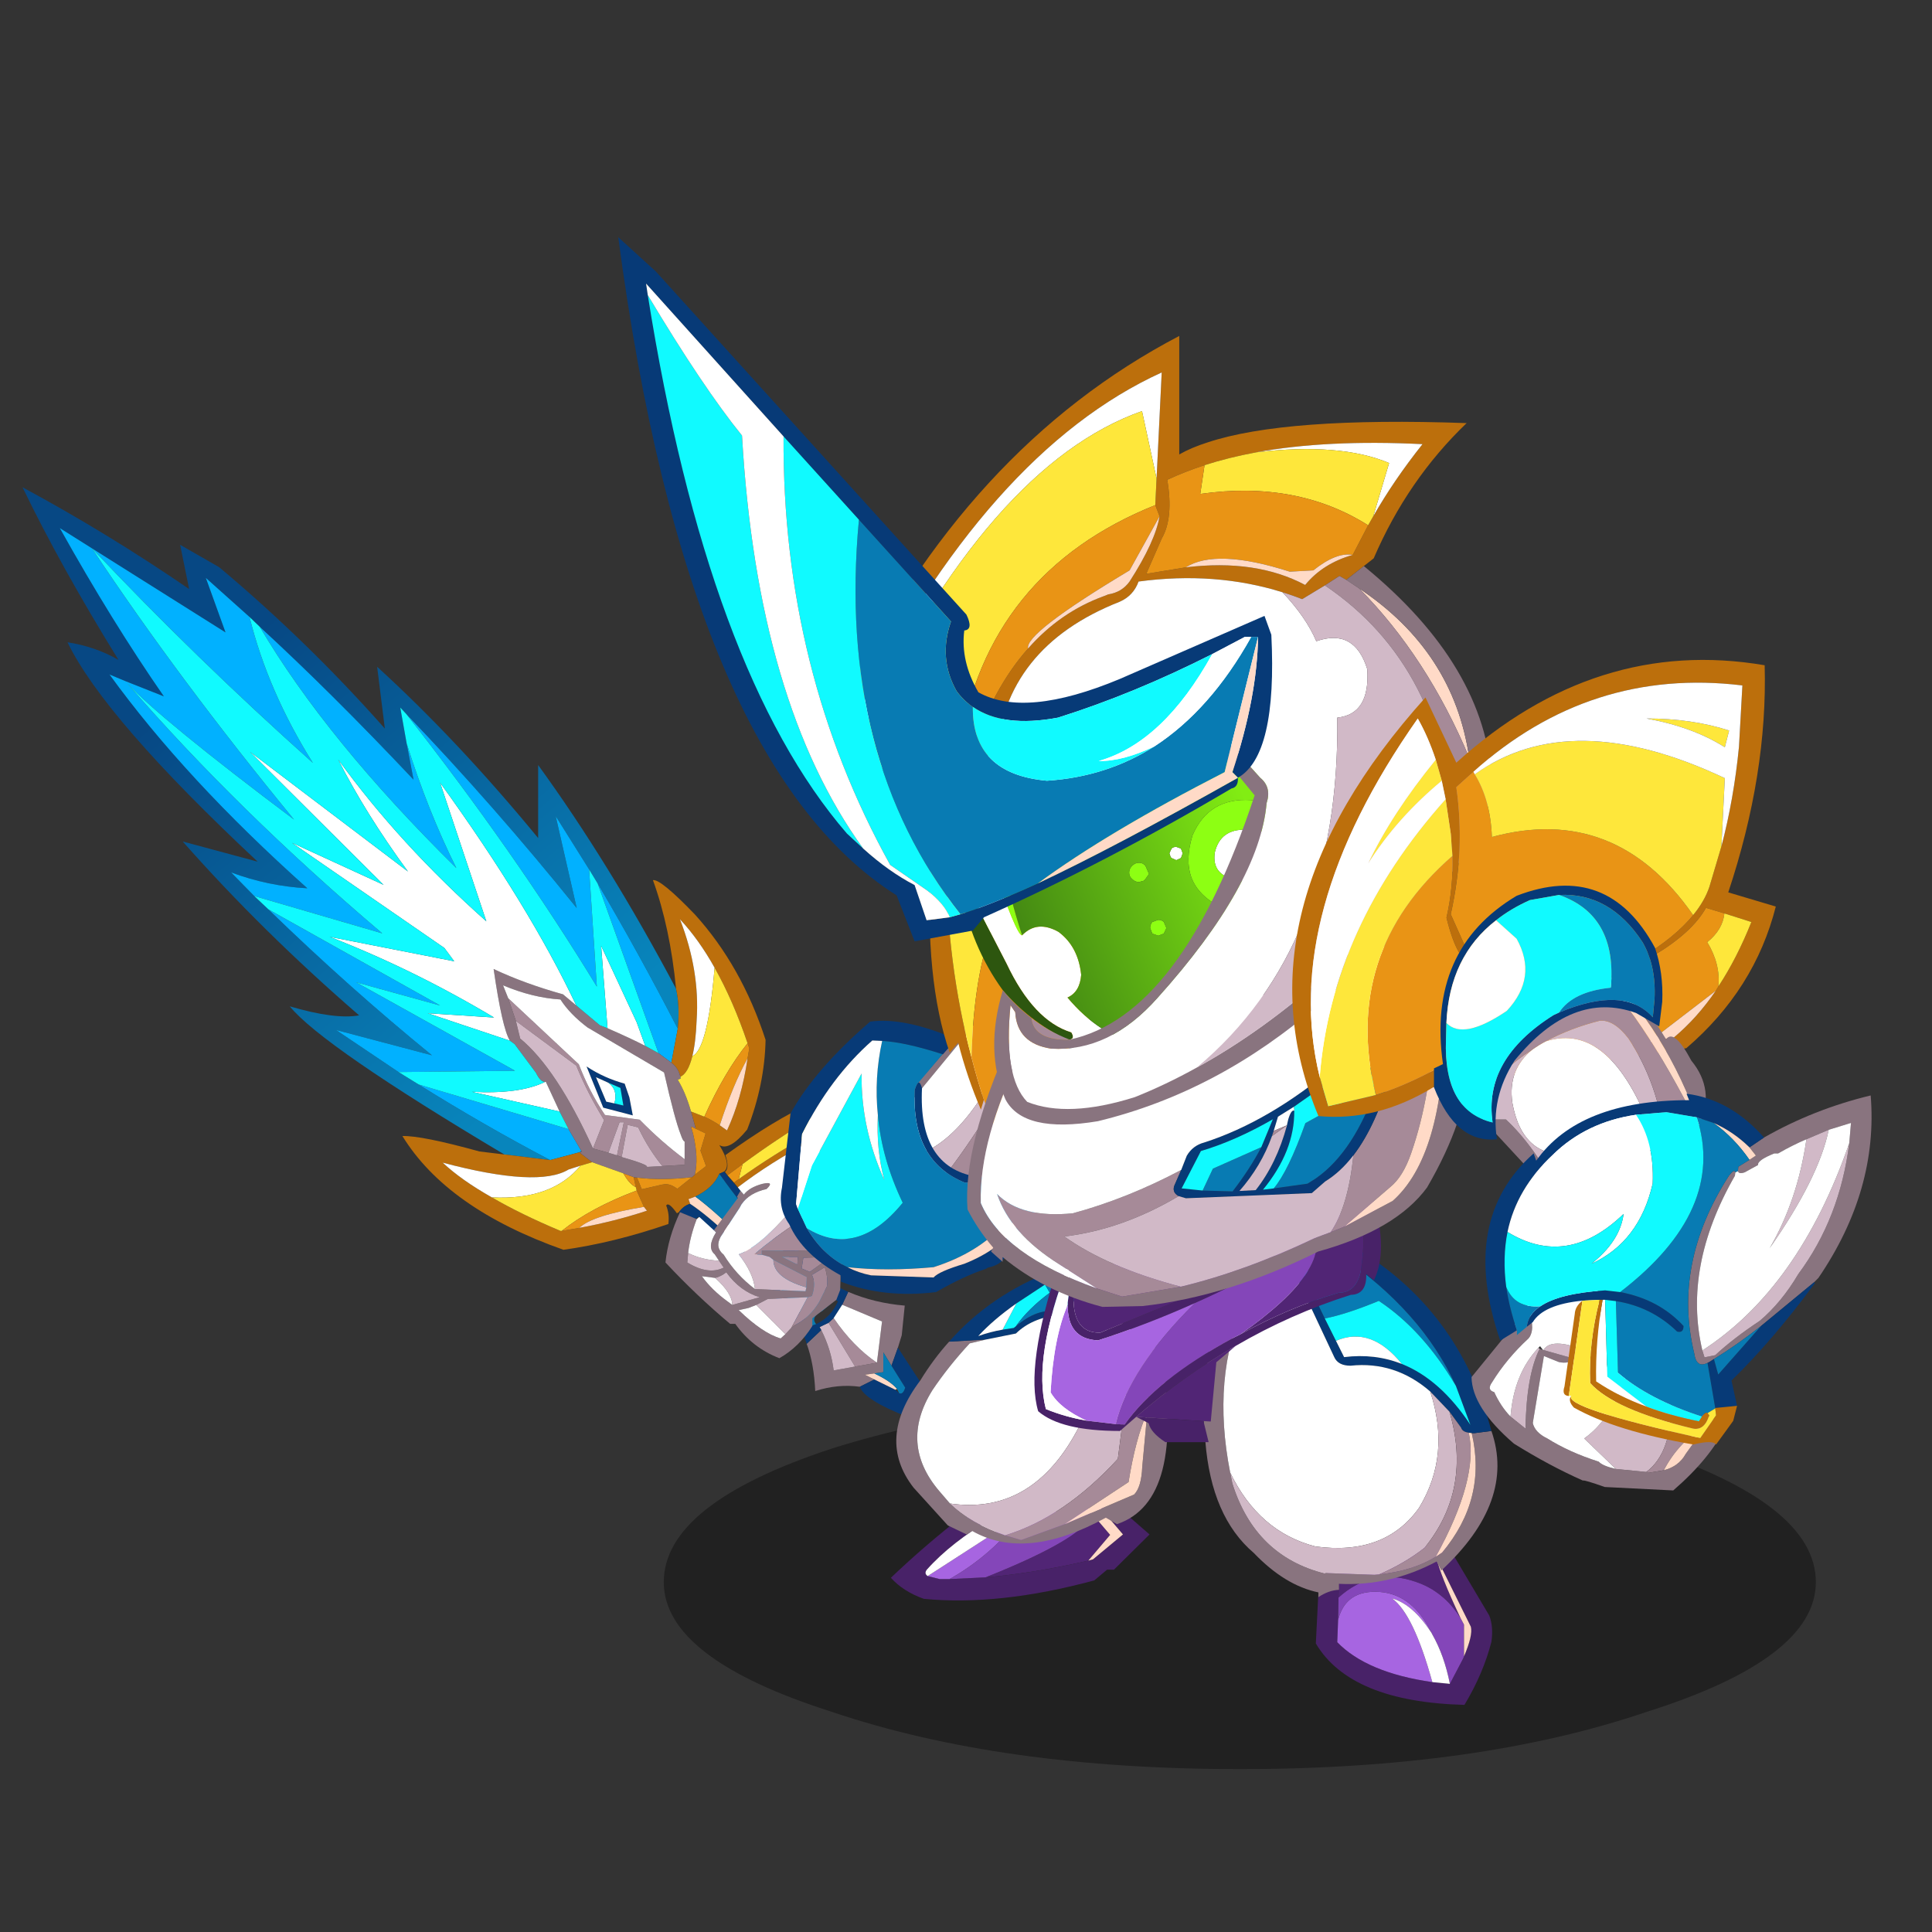 <svg xmlns:ffdec="https://www.free-decompiler.com/flash" xmlns:xlink="http://www.w3.org/1999/xlink" ffdec:objectType="frame" height="90" width="90" xmlns="http://www.w3.org/2000/svg"><rect width="100%" height="100%" fill="#333333" stroke="none"/><use ffdec:characterId="1" height="9.8" transform="matrix(.967 0 0 1.778 30.921 64.988)" width="55.5" xlink:href="#a"/><use ffdec:characterId="3" height="108.25" transform="matrix(.399 0 0 .4 1.05 22.7)" width="105.5" xlink:href="#b"/><use ffdec:characterId="5" height="39.3" transform="matrix(.399 0 0 .4 31 47.55)" width="47.45" xlink:href="#c"/><use ffdec:characterId="7" height="37.65" transform="matrix(.399 0 0 .4 43.3 38.25)" width="22.15" xlink:href="#d"/><use ffdec:characterId="9" height="53.3" transform="matrix(.399 0 0 .4 56.05 58.1)" width="34.35" xlink:href="#e"/><use ffdec:characterId="11" height="38.4" transform="matrix(.399 0 0 .4 41.5 59.2)" width="32.3" xlink:href="#f"/><use ffdec:characterId="13" height="60.2" transform="matrix(.399 0 0 .4 45.05 43.1)" width="58.5" xlink:href="#g"/><use ffdec:characterId="15" height="103.35" transform="matrix(.399 0 0 .4 28.8 11.05)" width="102" xlink:href="#h"/><use ffdec:characterId="17" height="53.2" transform="matrix(.399 0 0 .4 60.2 30.75)" width="56.45" xlink:href="#i"/><use ffdec:characterId="19" height="36.25" transform="matrix(.399 0 0 .4 66.8 41.25)" width="31.75" xlink:href="#j"/><use ffdec:characterId="21" height="46.35" transform="matrix(.399 0 0 .4 68.55 50.95)" width="46.7" xlink:href="#k"/><defs><use ffdec:characterId="2" height="108.25" width="105.5" xlink:href="#l" id="b"/><use ffdec:characterId="4" height="39.3" width="47.45" xlink:href="#m" id="c"/><use ffdec:characterId="6" height="37.65" width="22.15" xlink:href="#n" id="d"/><use ffdec:characterId="8" height="53.3" width="34.35" xlink:href="#o" id="e"/><use ffdec:characterId="10" height="38.4" width="32.3" xlink:href="#p" id="f"/><use ffdec:characterId="12" height="60.2" width="58.5" xlink:href="#q" id="g"/><use ffdec:characterId="14" height="103.35" width="102" xlink:href="#r" id="h"/><use ffdec:characterId="16" height="53.2" width="56.45" xlink:href="#s" id="i"/><use ffdec:characterId="18" height="36.25" width="31.75" xlink:href="#t" id="j"/><use ffdec:characterId="20" height="46.35" width="46.7" xlink:href="#u" id="k"/><g id="l" fill-rule="evenodd"><path d="m61.6 78.35-5.35-.65Q34.95 65.05 31.2 60.45q5.3 1.55 8.1 1.05Q28 51.75 18.7 41.25l8.75 2.35Q9.55 26.9 5.25 18.05q3.25.5 5.95 2.05Q4.45 9.2 0 0q9.95 5.35 19.45 11.85L18.4 6.7l4.55 2.6Q33.3 17.95 42.3 28.1l-.9-7.2q9.45 8.6 18.8 19.95v-8.5q8.3 11.4 16.1 26.05.45 1.95.2 4.65-4.55-8.8-9.35-16.9l-1-1.65-3.9-6.2L64.7 49Q55 37 44.8 26.4l-.7-.75.75 4.2.8 4.2q-9.6-10.15-17.95-17.8l-1.2-1.15-5.1-4.55 2.3 6.35L4.35 4.75q6.1 10.9 12.15 19.6l-4.55-1.8-1.8-.75q8.9 12.25 23.1 24.9-4.6-.25-8.9-1.85l2.7 2.75 1.65 1.55q9.45 9.15 19.1 17L36.6 63.2l7.3 4.9 2.35 1.45q7.7 4.8 15.35 8.8" fill="url(#v)"/><path d="m65 77.45-3.4.9q-7.65-4-15.35-8.8l17.5 5.2 1.5 2.55-.25.15m11.5-14.4L75.75 67l-1.5-1.1-7.1-19.75q4.8 8.1 9.35 16.9m-64.55-40.5 4.55 1.8q-6.05-8.7-12.15-19.6L23.7 16.9l-2.3-6.35 5.1 4.55q2.15 8.65 7.4 17-13.8-12.3-25.8-25 10.1 15.2 23.6 31.6-15.55-11.65-19.5-15.9Q25.1 37.65 42 51.95L27.05 47.6l-2.7-2.75q4.3 1.6 8.9 1.85-14.2-12.65-23.1-24.9l1.8.75m15.75-6.3q8.35 7.65 17.95 17.8l-.8-4.2q2.5 7.9 5.8 14.5-15.15-14.9-22.95-28.1M44.8 26.4Q55 37 64.7 49l-2.45-10.7 3.9 6.2.9 13.65q-9.6-15.7-22.25-31.75M28.7 49.15l20.05 11.2-9.8-2.7 18.55 10.3-13.6.15-7.3-4.9 11.2 2.95q-9.65-7.85-19.1-17" fill="#01b1ff"/><path d="m84.65 66.5.2-1.15-.2-.6q-1.7-5-3.85-8.8-1.85-3.3-4.05-5.65 2.35 6 1.95 11.8-.1 2.55-.5 4.15-.5 2-1.4 2.4-.2-1-1.05-1.65l.75-3.95q.25-2.7-.2-4.65-.7-7.15-2.7-12.65.9-.15 4.9 4 5.45 6 8.25 14.6-.1 5.2-2.15 10.45-2.1 2.55-3.25 1.8 1.45 2.35.55 3.1l-.55.25q-.7 1.65-2.8 2.65l-.8.3.2.55q-.75.2-1.3.95l-.25.15q-1-1.4-1.25-.9.4 1 .25 2.15-6.45 2.2-12.25 3-13.6-4.8-18.8-13.25 2.3-.05 9 1.8l2.9.35 5.35.65 3.4-.9 1.5 1.15-1.35.4-1.4.45q-3.55 2.15-14.7-.8 2.2 2.05 5.75 4.05 3.35 1.95 8 3.9h.15l2.05-.35q4.1-.75 7.9-2l-.35-.45-.85-1.9-.1-.4-.25-1.15.4.05.55 1.35 2.4-.55h.05q.75-.2 1.7.5l1.7-1.35.35-.3 1.3-1-.65-1.8.6-2-1.15-.55-.55-2 1.55.6q.9.4 1.8 1l.85.6q1.7-3.65 2.4-8.4" fill="#bc6f0c"/><path d="m78.05 72.7.55 2-.55-.25.25.9q.65 2.75.2 4.7l-.35.3q-3.5.4-6.4.05l-.4-.05-1.2-.45-3.65-1.3-1.5-1.15.3-.1-.05-.05-1.5-2.55-1.05-2.05-1.6-3.45H61q-.55 0-1.05-1.05l-2.5-3.35-.55-.4Q56 63 55 56.1q3.6 1.7 8.1 2.95l1.55 1.3 2.75 2.3.9.35q2.65 1.15 4.4 2.05l1.55.85 1.5 1.1q.85.65 1.05 1.65l.05.2-.35.15q.9 1.45 1.55 3.7m-.75 5.55V76.2q-.2-.05-.45-.8-.7-1.75-1.95-7.25l-8.95-5.25q-2.05-1.55-3.15-3.25-3.25-.2-6.7-1.65l.6 1.5.9 2.65.5 2.05q4.25 3.5 8.5 12.8l1.8.5 1 .3.55.2q3.15.9 2.95 1.15l1.8-.1 2.6-.15v-.65m14.25 21.5 1.7-1.6q1.15 2.25 1.45 4.7l2.5-.45 2.55-.45.6-4.8-4.65-1.95.7-1.5q3.05 1.3 6.6 1.6l-.35 3.45-.45 1.45-.75 2.1-.95-1.55v2.3l-1.05.15-1.1.15 1.1.55-1.7.85q-2.55-.35-5.2.5-.15-3.2-1-5.5" fill="#89747f"/><path d="M77.3 78.25v.65l-2.6.15q-1.6-1.95-2.75-4.35l-.05-.15-1.25-.3-.7 3.75-.55-.2.8-3.85h-.5l-1.3 3.55-1.8-.5 1.3-3.3q-1.95-3.15-3.25-6.35l-7.05-5.2-.9-2.65 8.25 7.7q1.2 3.15 3.05 5.9l4.05.55q2.55 2.6 5.25 4.6M94.1 97.3l.6-.55q2.25 3.3 5.05 5.2l-2.55.45-3.1-5.1" fill="#a68a98"/><path d="m74.7 79.05-1.8.1q.2-.25-2.95-1.15l.7-3.75 1.25.3.05.15q1.15 2.4 2.75 4.35m-5.3-1.25-1-.3 1.3-3.55h.5l-.8 3.85m-2.8-.8q-4.25-9.3-8.5-12.8l-.5-2.05 7.05 5.2q1.3 3.2 3.25 6.35L66.6 77m26.65 21.15-.2-.35 1.05-.5 3.1 5.1-2.5.45q-.3-2.45-1.45-4.7" fill="#d1b9c7"/><path d="M76.65 84.4q.55-.75 1.3-.95 4 2.65 10.6 10.1l3.55 4.1.55-.2q1.75-.8 2.55-2.65l-.3-.2Q87.05 88 81.35 79.95l.55-.25q5.5 6.7 13.65 13.6l.85.4-.7 1.5-1 1.55-.6.55-1.05.5.2.35-1.7 1.6-.25-.75q-4.9-7.35-12.4-14.05l-.3.25-1.95-.8M69.1 71.75l1.05.25-.35-2.05-1.4-.6-1.45-.65 1.2 2.85.95.2m-1.3.5-1.95-4.8q2.05 1.35 4.45 2l.55 1.6.4 2.1-3.45-.9m34.4 27.95 3.3 5.05q-.35 2.9-2.2 3-5-1.95-5.55-3.5l1.7-.85 2.45 1.2.45.4q.45.2.7-.65l-1.6-2.55.75-2.1" fill="#073a77"/><path d="M54.8 82.7q-3.55-2-5.75-4.05 11.15 2.95 14.7.8l1.4-.45q-3.35 4.05-10.35 3.7m23.4-16.45q.4-1.6.5-4.15.4-5.8-1.95-11.8 2.2 2.35 4.05 5.65-.8 9.5-2.6 10.3m-21.3-1.8-9.6-3.2 7.75.5q-9.4-5.6-19.2-9.4L50.4 55.2l-1.15-1.55-17.8-12.25 10.7 4.9-15.6-15.5L45 44.75Q40.05 38 36.85 31.7q7.2 9.9 17.3 18.85l-5.4-16.15q10.4 14.35 15.9 25.95l-1.55-1.3Q58.6 57.8 55 56.1q1 6.9 1.9 8.35M68.3 63l-.75-9.6 4.15 8.9 1 2.75q-1.75-.9-4.4-2.05m-5.6 9.7-10.25-2.3q5.55.3 8.55-1.15h.1l1.6 3.45m-6-13.2-.6-1.5q3.45 1.45 6.7 1.65 1.1 1.7 3.15 3.25l8.95 5.25q1.25 5.5 1.95 7.25.25.75.45.8v2.05q-2.7-2-5.25-4.6L68 73.1q-1.85-2.75-3.05-5.9l-8.25-7.7m12.4 12.25-.95-.2-1.2-2.85 1.45.65q1.15.85.7 2.4m-1.3.5 3.45.9-.4-2.1-.55-1.6q-2.4-.65-4.45-2l1.95 4.8m26.9 24.5 1-1.55 4.65 1.95-.6 4.8q-2.8-1.9-5.05-5.2" fill="#fff"/><path d="m26.5 15.1 1.2 1.15q7.8 13.2 22.95 28.1-3.3-6.6-5.8-14.5l-.75-4.2.7.75q12.65 16.05 22.25 31.75l-.9-13.65 1 1.65 7.1 19.75-1.55-.85-1-2.75-4.15-8.9.75 9.6-.9-.35-2.75-2.3q-5.5-11.6-15.9-25.95l5.4 16.15q-10.1-8.95-17.3-18.85Q40.05 38 45 44.75L26.55 30.8l15.6 15.5-10.7-4.9 17.8 12.25 1.15 1.55-14.55-2.85q9.8 3.8 19.2 9.4l-7.75-.5 9.6 3.2.55.4 2.5 3.35q.5 1.05 1.05 1.05-3 1.45-8.55 1.15l10.25 2.3 1.05 2.05-17.5-5.2-2.35-1.45 13.6-.15-18.55-10.3 9.8 2.7-20.05-11.2-1.65-1.55L42 51.95Q25.1 37.65 12.2 22.8q3.95 4.25 19.5 15.9Q18.2 22.3 8.1 7.1q12 12.7 25.8 25-5.25-8.35-7.4-17m41.9 54.25 1.4.6.35 2.05-1.05-.25q.45-1.55-.7-2.4" fill="#10faff"/><path d="m79.6 73.3-1.55-.6q-.65-2.25-1.55-3.7l.35-.15-.05-.2q.9-.4 1.4-2.4 1.8-.8 2.6-10.3 2.15 3.8 3.85 8.8-2.7 3.35-5.05 8.55m-8 8.2.1.4q-5.35 2-8.75 4.7h-.15q-4.65-1.95-8-3.9 7 .35 10.35-3.7l1.35-.4 3.65 1.3q.7 1.25 1.45 1.6" fill="#fee73b"/><path d="m84.65 64.75.2.6-.2 1.15q-1.7 3.05-3.25 7.8-.9-.6-1.8-1 2.35-5.2 5.05-8.55M78.6 74.7l1.15.55-.6 2 .65 1.8-1.3 1q.45-1.95-.2-4.7l-.25-.9.55.25m-.45 5.65-1.7 1.35q-.95-.7-1.7-.5h-.05l-2.4.55-.55-1.35q2.9.35 6.4-.05m-6.8 0 .25 1.15q-.75-.35-1.45-1.6l1.2.45m.35 1.55.85 1.9q-6.05 1-7.55 2.45l-2.05.35q3.4-2.7 8.75-4.7" fill="#e99415"/><path d="M84.65 66.5q-.7 4.75-2.4 8.4l-.85-.6q1.55-4.75 3.25-7.8m-12.1 17.3.35.45q-3.8 1.25-7.9 2 1.5-1.45 7.55-2.45m5.4-.35-.2-.55.8-.3Q83.2 86.1 89 93v.05l-.45.5q-6.6-7.45-10.6-10.1m23.95 21.65-2.45-1.2-1.1-.55 1.1-.15q1.9.9 2.65 1.8l-.2.1" fill="#ffdac7"/><path d="M78.55 82.6q2.1-1 2.8-2.65Q87.05 88 94.9 94.6l-1.5 1.3q-1.45.75-.75 1.55l-.55.2-3.55-4.1.45-.5V93q-5.8-6.9-10.45-10.4m20.9 20.6 1.05-.15v-2.3l.95 1.55 1.6 2.55q-.25.85-.7.65l-.25-.5q-.75-.9-2.65-1.8" fill="#087bb3"/></g><g id="m" fill-rule="evenodd"><path d="M8.45 19.4 8 18.85l.55-.4q4.15-2.95 8.35-5.25v.85q-4.65 2.45-8.45 5.35M7.25 18l-.3-.4q.55-.45.05-1.95 5.85-4.2 10-6.05l-.05 1.8q-4 2.4-7.95 5.3L7.25 18" fill="#bc6f0c"/><path d="m16.95 11.4-.05 1.8q-4.2 2.3-8.35 5.25L9 16.7q3.95-2.9 7.95-5.3" fill="#fee73b"/><path d="M8 18.85 7.25 18 9 16.7l-.45 1.75-.55.4" fill="#e99415"/><path d="m5.65 24.4 2.8-3.75-.1-.15.4-.7.05.05.35.4Q9.8 19.4 11.3 19q1.5-.35.5.6-2 .45-2.9 1.75l-.25.45-2.2 3.35q-.7 1.25.35 2.1 1.45 2.35 3.65 4l5.9.25.1-.45.05-1.2-3.9-2-.45-.35-.9-.25v-.5l9.7.1-.5 2.8-.05 1.7-.45 1.15-2.8 2.15v.9Q15.6 38 13.3 39.3q-3.15-1.2-5.15-4h-.6Q3.65 32.05 0 28.15q.3-2.9 1.7-5.85l1.95.8q-.8 2.1-1 3.95l-.1 1.1q2.45 1.5 4.25.6l-.55-.8-.5-.75q-.95-.8.15-2.55l-.25-.25m10.45 3.2-.2 1.25.95.4 2.45-1.75-3.2.1m-2.5-.1 1.8.9.05-.9H13.6m-5.8 5.6 3.2-.9q-2.3-.7-3.9-2.9-.65.5-1.3.65l-1.55-.2q1.15 1.6 2.95 2.9l.6.45m2.8 0-.9.35-1.15.25q2.8 2.7 4.9 3.3l.55-.5.7-.75.3-.25q1.8-.85 2.95-2.75l.9-1.8q.15-1.05-.25-2.25l-1.5.9q.5 1 0 2.45l-.5.15-4.65.2-1.35.7" fill="#89747f"/><path d="m18.7 16.95 1.55 3.9q-4.65 2-9.9 6.35l.9.05.9.25.45.35q0 2.1 3.85 3.2l-.1.45-5.9-.25q-.2-1.9-1.9-4.05Q12.1 26 18.7 16.95M2.65 27.05q1.6.8 3.6.9l.55.8q-1.8.9-4.25-.6l.1-1.1m3.15 2.9q.65-.15 1.3-.65 1.6 2.2 3.9 2.9l-3.2.9q0-1.35-2-3.15m4.8 3.15 1.35-.7 4.65-.2-1.9 3.55-.7.75-3.4-3.4" fill="#d1b9c7"/><path d="m20.25 20.85 1.15 2.95-.45 3.05-9.7-.1v.5l-.9-.05q5.25-4.35 9.9-6.35M13.6 27.5h1.85l-.05.9-1.8-.9m2.5.1 3.2-.1-2.45 1.75-.95-.4.2-1.25m-3.5.25 3.9 2-.05 1.2q-3.85-1.1-3.85-3.2m4 4.35.5-.15q.5-1.45 0-2.45l1.5-.9q.4 1.2.25 2.25l-.9 1.8Q16.8 34.65 15 35.5l-.3.25 1.9-3.55" fill="#a68a98"/><path d="m3.65 23.1.3-.25 1.7 1.55.25.25q-1.1 1.75-.15 2.55l.5.75q-2-.1-3.6-.9.2-1.85 1-3.95m5.15-3.25-.35-.45q3.8-2.9 8.45-5.35.25-.15.55-.25l1.25 3.15Q12.1 26 8.55 27.2q1.7 2.15 1.9 4.05-2.2-1.65-3.65-4-1.05-.85-.35-2.1l2.2-3.35.25-.45q.9-1.3 2.9-1.75 1-.95-.5-.6-1.5.4-2.15 1.25l-.35-.4m-1 13.25-.6-.45q-1.8-1.3-2.95-2.9l1.55.2q2 1.8 2 3.15m6.2 3.4-.55.5q-2.1-.6-4.9-3.3l1.15-.25.9-.35 3.4 3.4" fill="#fff"/><path d="m26.9 11.55-.25-1.1L35.5.25l.45.35-9.05 10.95" fill="#89747f"/><path d="m35.95.6 3.8 3.1Q34.4 15 27.95 16q-.85-1.95-1.05-4.45L35.95.6" fill="#fff"/><path d="m39.75 3.7 1.3 1.1.05.05q-4.75 8.75-9.95 15.05-2.15-1.45-3.2-3.9 6.45-1 11.8-12.3" fill="#d1b9c7"/><path d="m41.1 4.85 6.35 5.25-12.1 11.5q-2.45-.55-4.2-1.7 5.2-6.3 9.95-15.05" fill="#a68a98"/><path d="m25.3 2.35-1.15-.05q-4.9 4.3-8.2 10.9l-.7 8.15.2.55 1.05 2.25q1.85 3.15 4.75 4.55 1.25.65 2.75.95l7.3.25q.6-.7 3.6-1.6 4.3-1.7 6.5-4.85l1.15-.15-2.75 4q-.6 1.15-2.15 1.45l-.25.15q-2.6.85-5.8 2.7-6.05.75-11.1-1.2l-.05-.75q-4.45-2.45-6-5.95-1.35-1.9-.85-4.25l1-8.65Q17.45 5.65 23.9.1q3.95-.55 10.05 2.05L32.4 3.9h-.05Q28 2.5 25.3 2.35m11.3 16.2q0 .35-1.4.3h-.25q-6.25-2.5-5.85-10.8.25-.8.45-.85.2-.05.4.65-.45 9.15 6.3 10.3l.35.4" fill="#073a77"/><path d="M25.3 2.35q2.7.15 7.05 1.55l-2.8 3.3q-.2.05-.45.85-.4 8.3 5.85 10.8h.25q1.4.05 1.4-.3l4.65-4.4 2.35 7.65-1.05 1.5-1.15.15-1.85.2q-3.05 3.4-8.25 5.05-5.5.5-10.05 0-2.9-1.4-4.75-4.55 5.85 3.6 11.2-2.95-2.45-5.1-2.9-10.2-.45-4.35.5-8.65" fill="#087bb3"/><path d="m16.5 24.15-1.05-2.25 1.65-5.05 5.8-10.7q-.1 6.3 2.65 12.4-.95-3.5-.75-7.55.45 5.1 2.9 10.2-5.35 6.55-11.2 2.95" fill="#10faff"/><path d="m15.45 21.9-.2-.55.7-8.15q3.3-6.6 8.2-10.9l1.15.05q-.95 4.3-.5 8.65-.2 4.05.75 7.55-2.75-6.1-2.65-12.4l-5.8 10.7-1.65 5.05" fill="#fff"/><path d="M41.4 23.45q-2.2 3.15-6.5 4.85-3 .9-3.6 1.6l-7.3-.25q-1.5-.3-2.75-.95 4.55.5 10.05 0 5.2-1.65 8.25-5.05l1.85-.2" fill="#ffdac7"/></g><g id="n" fill-rule="evenodd"><path d="M6.35 32.45 6 33.6q-1.6-3.7-2.65-7.8l-1 1.15Q-.6 18.45.15 4.75l1.75-.7q.1 12.6 3 23.45.65 2.55 1.45 4.95" fill="#bc6f0c"/><path d="M1.9 4.05 11.55 0l2.6 4.45Q5.45 8.05 4.9 27.5 2 16.65 1.9 4.05" fill="#fee73b"/><path d="m14.15 4.45 8 13.7-13.8 19.5-2-5.2q-.8-2.4-1.45-4.95.55-19.45 9.25-23.05" fill="#e99415"/></g><g id="o" fill-rule="evenodd"><path d="m26.5 34.65 1.7-.5 5.2 8.75q.5 1.3.25 3.05-.95 3.7-3.15 7.35-13.3-.35-17.35-7.15l.4-7.95 2.3-.65-.05 3.25-.05 2.6-.1 2.6q3.45 3.55 11.1 4.65l2.05.2 1.55-2.95.1-.25q1.05-2.45.8-3.45l-4.05-8.15-.7-1.4" fill="#482268"/><path d="m26.5 34.65.7 1.4q.45 2.1 2.85 7.15-1.95-3.1-5.15-4.2-5.1-1.8-9.1 1.8l.05-3.25 10.65-2.9" fill="#512575"/><path d="m30.45 47.65-.1.25-1.55 2.95q-.65-3.3-2.05-5.75l-.1-.2q-2.2-4.45-6-4.75-4-.3-4.9 3.25l.05-2.6q4-3.6 9.1-1.8 3.2 1.1 5.15 4.2l.4.75v3.7" fill="#8446b9"/><path d="M26.75 50.65q-7.65-1.1-11.1-4.65l.1-2.6q.9-3.55 4.9-3.25 3.8.3 6 4.75-2.2-3.35-4.6-4 2.5 1.8 4.7 9.75" fill="#a765e1"/><path d="m28.8 50.85-2.05-.2q-2.2-7.95-4.7-9.75 2.4.65 4.6 4l.1.2q1.4 2.45 2.05 5.75" fill="#fff"/><path d="m27.2 36.05 4.05 8.15q.25 1-.8 3.45v-3.7l-.4-.75q-2.4-5.05-2.85-7.15" fill="#ffdac7"/><path d="M33.65 21.4q2.85 8.2-5.85 16.25l-.55-1.05q-5.45 2.9-11.4 2.6v.7q-1.2.05-2.4.85v-.55q-3.9-.8-7.55-4.6-4.95-4.2-5.65-13-.95-8 1.85-14.75 1.4-.7 2.75-1.35-3.9 8.65-1.7 19.75l.25 1.25Q6.05 35.95 14.15 38l.2-.05 5.65.2.55-.05q3.9-.4 6.6-2.05l.75-.5q5.25-6.25 3.45-13.9h.35l1.95-.25" fill="#89747f"/><path d="m10.9 3.45.75-.4L14.2 8.3l1.3 2.6.95 1.9q3.6-.45 6.75.8 4.5 1.8 8 7.1l-1.7-4.55Q25.5 7.4 15.9.9l1.75-.9q12.25 7.25 16 21.4l-1.95.25h-.35L31 21.6q-.75-.1-.9-.6l-1.35-1.85-2.25-2.35q-4.1-3.55-9.3-3-1.45 0-1.9-1l-4.4-9.35" fill="#073a77"/><path d="M11.65 3.05q2.1-1.1 4.25-2.15 9.6 6.5 13.6 15.25-3.85-6.5-9-9.9-3.75 1.55-6.3 2.05l-2.55-5.25" fill="#087bb3"/><path d="M14.2 8.3q2.55-.5 6.3-2.05 5.15 3.4 9 9.9l1.7 4.55q-3.5-5.3-8-7.1-3.6-4.45-7.7-2.7l-1.3-2.6" fill="#10faff"/><path d="m4.85 6.5 6.05-3.05 4.4 9.35q.45 1 1.9 1 5.2-.55 9.3 3 2.45 7.4-1.3 13.55-4 5.6-12.1 4.5-6.6-1.7-9.95-8.6-2.2-11.1 1.7-19.75m10.65 4.4q4.1-1.75 7.7 2.7-3.15-1.25-6.75-.8l-.95-1.9" fill="#fff"/><path d="m26.5 16.8 2.25 2.35q2.65 9-2.9 15.85-2.3 1.8-5.3 3.1l-.55.05-5.65-.2-.2.05Q6.05 35.95 3.4 27.5l-.25-1.25q3.35 6.9 9.95 8.6 8.1 1.1 12.1-4.5 3.75-6.15 1.3-13.55" fill="#d1b9c7"/><path d="M28.75 19.15 30.1 21q.15.5.9.6 1.2 5.3-3.85 14.45-2.7 1.65-6.6 2.05 3-1.3 5.3-3.1 5.55-6.85 2.9-15.85" fill="#a68a98"/><path d="m31 21.6.35.05q1.8 7.65-3.45 13.9l-.75.5Q32.2 26.9 31 21.6" fill="#ffdac7"/></g><g id="p" fill-rule="evenodd"><path d="m24.45 27.6 1.95-.2 3.8 3.3-4.15 4.1h-.8l-1.5 1.25q-11.1 3-19.9 2.15-2.4-.85-3.85-2.45 4-3.8 8.2-7.05H12q-5 2.95-7.8 6.1-.35.45.1.75l1.4.35h1.15l4.2-.2q5.75-.5 12-1.95l.55-.15 3.5-2.9-2.65-3.1" fill="#482268"/><path d="M23.05 33.75q-6.25 1.45-12 1.95 11.6-4.6 12.45-7.4l2.1 2.45-2.55 3" fill="#512575"/><path d="m23 27.7 1.45-.1 2.65 3.1-3.5 2.9-.55.15 2.55-3-2.1-2.45-.5-.6" fill="#ffdac7"/><path d="m15.4 28.4 7.6-.7.5.6q-.85 2.8-12.45 7.4l-4.2.2q5-2.8 8.55-7.5" fill="#8446b9"/><path d="M6.85 35.9H5.7l-1.4-.35 11.1-7.15q-3.55 4.7-8.55 7.5" fill="#a765e1"/><path d="m12 28.7 3.4-.3-11.1 7.15q-.45-.3-.1-.75Q7 31.65 12 28.7" fill="#fff"/><path d="m11.1 8-1.9.45q-2.5 2.7-4.35 5.45-3.9 6.25.8 11.75L6.9 27.1q2.35 2.3 6.45 3.7l1.85.55 5.1-1.85 8.1-3.45q.85-.85.95-3.25l.6-6.4.65-7.6.95.75q2.9 17.25-5.15 19.95l-1.3-.75q-9.35 5.1-15.6 1.55l-.65.4-2.2-1.05-4-4.4q-4.4-5.65.8-12.5 1.5-2.45 3.35-4.5L11.1 8" fill="#89747f"/><path d="m11.1 8-4.3.25Q11.6 2.8 18.9 0l.85.65L18 1.6l-3.35 2.2q-2.7 1.9-4.45 3.8 1.4-.5 2.85-.75l1.3-.2.25-.2q2.55-2.15 4.85-1.7l.05.2.05.2q-3.1.35-4.95 2.15l-3.5.7" fill="#073a77"/><path d="m13.05 6.85 1.6-3.05L18 1.6l.55.95Q16 4.45 14.6 6.45l-.25.2-1.3.2" fill="#10faff"/><path d="m22.5 2.7-3 2.25-.05-.2q-2.3-.45-4.85 1.7 1.4-2 3.95-3.9L18 1.6l1.75-.95L22.5 2.7" fill="#087bb3"/><path d="m6.9 27.1-1.25-1.45q-4.7-5.5-.8-11.75Q6.7 11.15 9.2 8.45L11.1 8l3.5-.7q1.85-1.8 4.95-2.15l-.05-.2 3-2.25 3.3 2.5L22 18.1q-5.35 10.4-15.1 9m7.75-23.3-1.6 3.05q-1.45.25-2.85.75 1.75-1.9 4.45-3.8" fill="#fff"/><path d="M13.35 30.8q-4.1-1.4-6.45-3.7 9.75 1.4 15.1-9l3.8-12.9 2.6 1.95-1.9 14.75q-6.25 6.8-13.15 8.9" fill="#d1b9c7"/><path d="m30.6 8.8-.65 7.6q-1.4 3.2-2.2 8.2l-7.45 4.9-5.1 1.85-1.85-.55q6.9-2.1 13.15-8.9l1.9-14.75 2.2 1.65" fill="#a68a98"/><path d="m29.95 16.4-.6 6.4q-.1 2.4-.95 3.25l-8.1 3.45 7.45-4.9q.8-5 2.2-8.2" fill="#ffdac7"/></g><g id="q" fill-rule="evenodd"><path d="m45.95 32.7 1.55-.6q1.65 5.9 0 9.25l-.9-.75q.1 2.4-1.8 2.45-7 2.2-13.45 5.95-6.05 3.45-11.6 8.25l-1.9 1.65q-6.9 0-9.55-2.3-1.55-5.25 2.4-17.15h2.25q-1.8 8.1 2.6 8L35.6 39.2l-.2.35Q31.15 42 26.6 44q-5.45 2.45-11.3 4.35-3.6-.15-3.55-4.15v-.25l.2-1.55-.1-2.95q-4.2 10.9-2.65 16.9 2.2.9 4.75 1.35l3.4.4 1.05.05Q22.1 52.9 31 48.1l.9-.45q5.7-3.15 11.5-4.85 2 0 2.55-2.45.65-3.85 0-7.65M27.6 57.75l.6 2.45h-5.05q-1.7-1.1-1.95-2.2l-1.45-.75 7.8.5h.05" fill="#482268"/><path d="m31.35 49-2.25 1.9-.65 6.9-.85-.05h-.05l-7.8-.5q5.55-4.8 11.6-8.25m-18.4-9.55H28.3l8.95-3.4-1.65 3.15-20.05 8.25q-4.4.1-2.6-8m27.25-4.5 5.75-2.25q.65 3.8 0 7.65-.55 2.45-2.55 2.45-5.8 1.7-11.5 4.85 11.3-7.9 8.3-12.7" fill="#512575"/><path d="M37.25 36.05q1.45-.6 2.95-1.1 3 4.8-8.3 12.7l-.9.45q-8.9 4.8-12.6 10.05l-1.05-.05Q18.9 51.6 26.6 44q4.55-2 8.8-4.45l.2-.35 1.65-3.15" fill="#8446b9"/><path d="m17.35 58.1-3.4-.4q-3.1-1.4-4.2-3.3.35-6.4 2-10.2-.05 4 3.55 4.15 5.85-1.9 11.3-4.35-7.7 7.6-9.25 14.1" fill="#a765e1"/><path d="M13.95 57.7q-2.55-.45-4.75-1.35-1.55-6 2.65-16.9l.1 2.95-.2 1.55v.25q-1.65 3.8-2 10.2 1.1 1.9 4.2 3.3" fill="#fff"/><path d="m55.75 11.65 2.75 4.65q-.1 6.2-4.8 14.25Q50.05 35.5 41 38q-10.55 5.25-20.5 6.35l-4.7.1q-6.85-1.8-11.65-5.8v.55L2.8 38l.25-.45q-1.8-2.1-3-4.45-.55-7.4 5-19.7l1.45 1.25q-5.1 10.2-4.9 17.7 2.55 6.05 13.55 9.95l2.95.95 6.85-1.15q7.5-1.8 15.6-5.65l1.9-.7 1.6-.65 5.65-3q5.9-5.25 6.05-20.45" fill="#89747f"/><path d="m44.05 35.1-1.6.65q2.05-3 2.65-8.95 2.7-3.5 4.4-9.65l-1.2-.55 6.2-5.3q-.3 8.5-2.65 15.25-.95 2.75-2.45 3.95l-5.35 4.6m-19.1 7-6.85 1.15-2.95-.95-4.45-2.85Q5.05 35.9 3.5 31.3q2.8 2.85 8.85 2.25 6.3-1.7 12.65-5.05l-.7 1.6q-.5.95.4 1.45-6.6 3.9-13.35 4.7 5.05 3.6 13.6 5.85" fill="#a68a98"/><path d="m25 28.5.65-1.65q.7-1.2 2.05-1.55 7.6-2.45 15.2-8.85l5.4.15 1.2.55q-1.7 6.15-4.4 9.65-1.5 1.95-3.3 3.05l-1.55 1.35-14.7.6-.85-.25q-.9-.5-.4-1.45l.7-1.6m22.95-10.1.15-.3q-1.85-1.7-4.95-.45l-5 3.5-1.85 1.15-.5 1.65-.2.6q-1.25 3.5-3.8 6.4l1.9-.1q2.45-3.1 3.65-7.55v-.05l.15-.65q.35-1.15.7-1 .05 4.7-3.65 9.2l1.25-.15 3.95-.55.95-.6q4.55-3.15 7.25-11.1m-13.6 7.45 1.35-3.25q-4.35 2.5-8.4 3.7l-2.25 4.35 2.45.25 3.5.1q2.05-2.65 3.35-5.15" fill="#073a77"/><path d="m42.45 35.75-1.9.7q-8.1 3.85-15.6 5.65-8.55-2.25-13.6-5.85 6.75-.8 13.35-4.7l.85.25 14.7-.6 1.55-1.35q1.8-1.1 3.3-3.05-.6 5.95-2.65 8.95m-6.85-11.2 1.75-1.25q-1.2 4.45-3.65 7.55l-1.9.1q2.55-2.9 3.8-6.4" fill="#d1b9c7"/><path d="M35.8 30.65q1.7-2 3.7-7.6l8.45-4.65q-2.7 7.95-7.25 11.1l-.95.6-3.95.55m-8.3.25 1.2-2.55 5.65-2.5Q33.05 28.35 31 31l-3.5-.1" fill="#087bb3"/><path d="m38.15 21.15 5-3.5q3.1-1.25 4.95.45l-.15.3-8.45 4.65q-2 5.6-3.7 7.6l-1.25.15q3.7-4.5 3.65-9.2l-.05-.45m-3.8 4.7-5.65 2.5-1.2 2.55-2.45-.25 2.25-4.35q4.05-1.2 8.4-3.7l-1.35 3.25" fill="#10faff"/><path d="M6.5 14.65 13 20.3 48.95 0l5.55 9.5v1.8l-6.2 5.3-5.4-.15q-7.6 6.4-15.2 8.85-1.35.35-2.05 1.55L25 28.5q-6.35 3.35-12.65 5.05-6.05.6-8.85-2.25 1.55 4.6 7.2 8.15l4.45 2.85q-11-3.9-13.55-9.95-.2-7.5 4.9-17.7m31.65 6.5.05.45q-.35-.15-.7 1l-.15.65v.05l-1.55.65.5-1.65 1.85-1.15" fill="#fff"/><path d="m35.6 24.55.2-.6 1.55-.65-1.75 1.25" fill="#a78b99"/><path d="m54.5 9.5 1.25 2.15q-.15 15.2-6.05 20.45l-5.65 3 5.35-4.6q1.5-1.2 2.45-3.95Q54.2 19.8 54.5 11.3V9.5" fill="#ffdac7"/></g><g id="r" fill-rule="evenodd"><path d="M52.7 93.45h-.2l-.25-.05q-4.3-2.15-7.35-5.7-3.75-5.15-4.95-11.85l.15-1.4 5.25 10.15q3.15 6.65 7.55 8 .45.75-.2.85" fill="#2d560f"/><path d="m40.1 74.45 3.45-1.8q2.95 8.7 3.6 8.65 1.75-1.8 4.25-.4 2.3 1.7 2.65 5-.15 2-1.6 2.65 3.8 4.5 8.35 5.35l-7.25 1.45-.85-1.9q.65-.1.2-.85-4.4-1.35-7.55-8L40.1 74.45m38.75-4.8-.3 1.25-1.65 4.65-4.8-.7q-2.85-.6-2.45-3.2.65-2.75 3.65-2.65l5.55.65M65.7 71.2l.2.55-.2.55-.55.25-.55-.25-.1-.1-.15-.45.25-.55q.2-.2.55-.2l.55.2" fill="#fff"/><path d="m61.55 73.2.35.8v.25l-.35.5-.2.2-.55.15q-.45 0-.8-.35-.35-.3-.35-.75t.35-.8q.35-.35.8-.35.45 0 .75.35m1.5 6.3q.4 0 .65.25l.3.7-.3.65-.65.25-.7-.25-.25-.65q0-.4.25-.7l.55-.2.15-.05m-19.5-6.85 1.2-.65q.95 4.9 2.4 9.3-.65.05-3.6-8.65m35.2-6.15.45 1.85-.15.6-.05.25-.15.45L73.3 69q-3-.1-3.65 2.65-.4 2.6 2.45 3.2l4.8.7-2.05 4.35-5.5-2.45q-1.75-1.15-2.4-2.8-.8-2.1.1-5 1.9-4.4 6.8-4.1l4.9.95" fill="#8dff13"/><path d="m63.05 79.5-.15.05-.55.2q-.25.3-.25.7l.25.65.7.25.65-.25.3-.65-.3-.7q-.25-.25-.65-.25m-1.5-6.3q-.3-.35-.75-.35t-.8.35q-.35.35-.35.8 0 .45.35.75.35.35.8.35l.55-.15.2-.2.35-.5V74l-.35-.8M44.75 72 73.3 56.75q3.85 3.65 5.45 9.75l-4.9-.95q-4.9-.3-6.8 4.1-.9 2.9-.1 5 .65 1.65 2.4 2.8l5.5 2.45-1.55 2.65q-3.5 5.6-8.7 10.55l-3.8.8q-4.55-.85-8.35-5.35 1.45-.65 1.6-2.65-.35-3.3-2.65-5-2.5-1.4-4.25.4-1.45-4.4-2.4-9.3m20.95-.8-.55-.2q-.35 0-.55.2l-.25.55.15.45.1.1.55.25.55-.25.2-.55-.2-.55" fill="url(#w)"/><path d="M68.45 26.55q-2.3.75-4.35 1.7.75 4.45-.65 6.85l-1.8 4.1 4.6-.75q8.2-1 13.95 2.05 2.05-2.5 5.55-3.5l1.8-3.45.6-1.05q2.4-4.2 5.75-8.4-11.15-.55-19.4.95-3.25.6-6.05 1.5M27.5 56.15l-1.2-2.1q14.35-29.6 39.2-42.55v13.8q1.4-.8 3.3-1.4 9.05-3 30.25-2.25-6.9 6.6-10.85 15.75l-1.15.9L85 39.9l-.8-.45-1.7 1.1-2.65 1.6q-1.15-.45-2.3-.8-7.85-2.45-16.8-1.25-.6 1.65-2.2 2.35-13.5 5.3-14.45 18.15l-2.8-.7q2.45-7.4 6.55-12 3.75-4.25 8.85-6.1l.5-.2q1.6-.25 2.5-1.5 3-4.65 3.5-7.6l-.5-1.3.15-3.1.6-12.35Q43.1 25 27.5 56.15" fill="#bc6f0c"/><path d="M88.15 32.5 90 26.3q-5.7-2.4-15.5-1.25 8.25-1.5 19.4-.95-3.35 4.2-5.75 8.4m-19.8 25.25L39.1 70.85l2.05-10.2.15-.75 2.8.7q.95-12.85 14.45-18.15 1.6-.7 2.2-2.35 8.95-1.2 16.8 1.25 2.75 2.9 3.95 5.7 4.45-1.55 5.95 3.25.35 5.25-3.5 5.65.35 26.75-16.4 40.75-3.6 2-7.25 3.45-7.8 2.45-12.55.55-2.8-2.9-1.95-11.25l.55.8q.2 3.65 4.2 4.25 6.8.4 12.4-5.9 11.9-13.2 12.75-22.7.6-1.85-.75-2.95L69 56.35l-.65 1.4m-39.95-.1-.9-1.5Q43.1 25 63.45 15.75l-.6 12.35-1.7-7.85q-17.85 6.3-32.75 37.4" fill="#fff"/><path d="M87.55 33.55q-8.35-5.25-19.6-3.65l.5-3.35q2.8-.9 6.05-1.5Q84.3 23.9 90 26.3l-1.85 6.2-.6 1.05M39.1 70.85l-2.45 1.1-8.25-14.3q14.9-31.1 32.75-37.4l1.7 7.85-.15 3.1q-19.6 7.85-22.9 28.3l1.5.4q-.15.35-.15.75l-2.05 10.2" fill="#fee73b"/><path d="m68.45 26.55-.5 3.35q11.25-1.6 19.6 3.65L85.75 37q-1.9-.35-4.6 1.8l-2.75.15q-8.6-2.75-12.15-.5l-4.6.75 1.8-4.1q1.4-2.4.65-6.85 2.05-.95 4.35-1.7M62.7 31.2l.5 1.3-3.5 6.3q-12.3 7.35-11.85 9.1-4.1 4.6-6.55 12l-1.5-.4q3.3-20.45 22.9-28.3" fill="#e99415"/><path d="M66.25 38.45q3.55-2.25 12.15.5l2.75-.15q2.7-2.15 4.6-1.8-3.5 1-5.55 3.5-5.75-3.05-13.95-2.05M63.2 32.5q-.5 2.95-3.5 7.6-.9 1.25-2.5 1.5l-.5.2q-5.1 1.85-8.85 6.1-.45-1.75 11.85-9.1l3.5-6.3m23.3 8.4q11.05 7.35 12.85 19.7Q94.4 48.85 86.5 40.9" fill="#ffdac7"/><path d="M87.05 38.3q14.3 11.65 14.95 25.15-.15 9.3-20.2 25.9-11.75 10.2-25.8 13.6-8.7 1.45-10.8-2.55-2.45-5.6-.3-12.7 1.4 1.75 3.35 3.25.3 2.6 4.45 2.5Q65.8 90.65 74.3 65l-5.95-7.25.65-1.4 5.95 6.6q1.35 1.1.75 2.95-.85 9.5-12.75 22.7-5.6 6.3-12.4 5.9-4-.6-4.2-4.25l-.55-.8q-.85 8.35 1.95 11.25 4.75 1.9 12.55-.55 3.65-1.45 7.25-3.45 15.5-8.5 30.1-26.9l2.05-2.6q.1-3.45-.35-6.6-1.8-12.35-12.85-19.7l-1.5-1 2.05-1.6" fill="#89747f"/><path d="M48.25 90.95q1.9 1.5 4.45 2.5-4.15.1-4.45-2.5m34.25-50.4 1.7-1.1.8.45 1.5 1q7.9 7.95 12.85 19.7.45 3.15.35 6.6l-2.05 2.6Q96.55 50 82.5 40.55" fill="#a68a98"/><path d="M77.55 41.35q1.15.35 2.3.8l2.65-1.6Q96.55 50 97.65 69.8q-14.6 18.4-30.1 26.9 16.75-14 16.4-40.75 3.85-.4 3.5-5.65-1.5-4.8-5.95-3.25-1.2-2.8-3.95-5.7" fill="#d1b9c7"/><path d="m28.1 32.9-8.8-9.7L3.25 5.4l.2 1.35q7 43.95 23.25 62.7l1.9 1.75q3 2.7 6 4.25l1.4 4.1 2.7-.35 1.25-.35q3.45-1.05 9.05-3.6 8.95-4.2 23.35-12.3l-.65-.65q2.9-8.75 3-15.75h-1.55l-3.8 2q-9.1 4.6-18 7.4-6.4 1.2-9.95-1.25-1.1-.75-1.9-1.85-2.15-3.8-.65-8.1L28.1 32.9m44.25 30.05q.05 1.1-.75 1.25-14.75 8.7-28.9 15l-1.3 1.55L34.6 82l-2.1-5.35Q8.15 61.3 0 0l4.4 4 36.25 39.95q.85 1.75-.25 1.85-.45 3.6 1.65 7.2 5.45 3.05 16.5-1.55l16.9-7.35.8 2.2q.7 14.05-3.9 16.65" fill="#073a77"/><path d="m28.1 32.9 10.75 11.85q-1.5 4.3.65 8.1.8 1.1 1.9 1.85-.1 7.8 8.65 8.6 6.95-.45 12.55-4 6.55-4.25 11.3-12.75h.8L70.8 62.3q-13.7 7-21.8 12.95-5.6 2.55-9.05 3.6Q25.5 60.6 28.1 32.9" fill="#087bb3"/><path d="m19.3 23.2 8.8 9.7q-2.6 27.7 11.85 45.95l-1.25.35q-.6-1.55-2.6-3.1l-4.35-3Q19.15 50.45 19.3 23.2m22.1 31.5q3.55 2.45 9.95 1.25 8.9-2.8 18-7.4Q63.65 58.85 56.1 61q2.8.05 6.5-1.7-5.6 3.55-12.55 4-8.75-.8-8.65-8.6M28.6 71.2l-1.9-1.75Q10.45 50.7 3.45 6.75q6.45 10.75 11 16.35 1.8 31.1 14.15 48.1" fill="#10faff"/><path d="m69.35 48.55 3.8-2h.75q-4.75 8.5-11.3 12.75-3.7 1.75-6.5 1.7 7.55-2.15 13.25-12.45M38.7 79.2l-2.7.35-1.4-4.1q-3-1.55-6-4.25-12.35-17-14.15-48.1-4.55-5.6-11-16.35l-.2-1.35L19.3 23.2q-.15 27.25 12.45 49.9l4.35 3q2 1.55 2.6 3.1" fill="#fff"/><path d="M74.7 46.55q-.1 7-3 15.75l.65.65q-14.4 8.1-23.35 12.3 8.1-5.95 21.8-12.95l3.9-15.75" fill="#ffdac7"/></g><g id="s" fill-rule="evenodd"><path d="M50.1 21.7q1.45-5.5 2.05-11.6l.4-7.15Q34.8.8 21.15 13l-2 1.8q1.05 7.25-.65 14.8l2.6 5.8q-1.8-.15-3.1-5.4.8-3.45.7-7.2l-.2-2.6-.6-4-.45-2.15-.7-2.45q-.9-2.7-2.1-4.8Q-1.45 29.65 3.2 48.55l1 3.4 5.55-1.3q6.4-2.05 12.75-6.7l6.7 1q5.2.35 12.15-.25.75-.4 3.2-.75 2.7-2.25 4.9-5.45l.3-.5q2.15-3.25 3.85-7.5l-3.15-1-2.15-.65q-3.2 5.7-17.55 10.55 11.9-4.6 16.05-9.7 1.35-1.65 1.9-3.3l1.4-4.7m.8 5.35 5.55 1.65Q54 38.35 46 45.2l-29.55 4.55q-6.55 4-13.4 3.35-9.95-23.85 12.5-48.75l3.6 7.6q16.3-14.7 36-11.35.35 12.65-4.25 26.45" fill="#bc6f0c"/><path d="m21.15 13 .15.3q1.85 3 2 7.3 14.45-3.9 23.5 9.1-4.15 5.1-16.05 9.7Q45.1 34.55 48.3 28.85l2.15.65q-.2 1.9-2 3.35Q50 35.4 49.75 38l-.3.5-8.1 6.2q-6.95.6-12.15.25l-6.7-1q-6.35 4.65-12.75 6.7Q5.7 34.1 18.7 22.8q.1 3.75-.7 7.2 1.3 5.25 3.1 5.4l-2.6-5.8q1.7-7.55.65-14.8l2-1.8" fill="#e99415"/><path d="M21.3 13.3q11.25-8 29.2.45l-.4 7.95-1.4 4.7q-.55 1.65-1.9 3.3-9.05-13-23.5-9.1-.15-4.3-2-7.3m29.15 16.2 3.15 1q-1.7 4.25-3.85 7.5.25-2.6-1.3-5.15 1.8-1.45 2-3.35M9.75 50.65l-5.55 1.3-1-3.4q1.4-17.5 14.7-32.35l.6 4 .2 2.6q-13 11.3-8.95 27.85m7-39.05.7 2.45q-5.25 4.35-8.6 9.65 2.75-5.8 7.9-12.1m33.75-1.45Q46.8 7.8 41.35 6.8q5.3 0 9.65 1.4l-.5 1.95" fill="#fee73b"/><path d="M49.45 38.5q-2.2 3.2-4.9 5.45-2.45.35-3.2.75l8.1-6.2" fill="#ffdac7"/><path d="M21.15 13Q34.8.8 52.55 2.95l-.4 7.15q-.6 6.1-2.05 11.6l.4-7.95Q32.55 5.3 21.3 13.3l-.15-.3M3.2 48.55Q-1.45 29.65 14.65 6.8q1.2 2.1 2.1 4.8-5.15 6.3-7.9 12.1 3.35-5.3 8.6-9.65l.45 2.15Q4.6 31.05 3.2 48.55m47.3-38.4L51 8.2q-4.35-1.4-9.65-1.4 5.45 1 9.15 3.35" fill="#fff"/></g><g id="t" fill-rule="evenodd"><path d="m19.4 9.35 2-.45 5.7 9q.95-1.25 2.95 2.5 2.8 3.4.95 7.5-3.85-11.05-11.6-18.55M14.65 36l-.6.25-8.35-9h2.7q3.4 3.15 6.25 8.75" fill="#89747f"/><path d="m25.65 30.6-8.35 4.05-1.3-3.3q-5.7.4-6.85-6.05-.55-3.9 2.35-6.2.7-.5 1.55-.95 6.5-2.1 11.05 7.4l1.55 5.05" fill="#fff"/><path d="m27 29.95-1.35.65-1.55-5.05q-4.55-9.5-11.05-7.4 2.9-1.55 6.3-2.4Q21 15.6 22.7 17.8q3.5 5.25 4.3 12.15m-9.7 4.7L14.65 36q-2.85-5.6-6.25-8.75H5.7l-.85-2Q7.7 21.5 11.5 19.1q-2.9 2.3-2.35 6.2 1.15 6.45 6.85 6.05l1.3 3.3" fill="#d1b9c7"/><path d="m30.85 27.95.05.1-3.9 1.9q-.8-6.9-4.3-12.15-1.7-2.2-3.35-2.05-3.4.85-6.3 2.4-.85.45-1.55.95-3.8 2.4-6.65 6.15L3.1 20.9q5.3-8.4 15.35-11.3 5.5 4.75 12.4 18.35" fill="#a68a98"/><path d="m31 27.9-.15.05q-6.9-13.6-12.4-18.35l.95-.25q7.75 7.5 11.6 18.55" fill="#ffdac7"/><path d="m26.65 13.55-.35 2.85-2.7-1.55q-7.45-2.7-14.2 5.55-2.8 4.35-2.05 9.15-4.8.5-7.35-6.05v-2.2l1.05-.5Q-.85 7.45 9.65 1.2 20.3-2.9 25.8 7.25q1 2.9.85 6.3M14.6 14.8q7.6-3.2 10.95.55l.2-2.1q.2-3.9-1.4-6.65-3.8-5.8-9.75-5.5l-3.4.6q-2.25 1-3.95 2.35Q1.8 8.25 1.45 16l-.05 1.95q-.3 8.3 5.45 9.65-1.1-7.35 7.1-12.5l.65-.3" fill="#073a77"/><path d="M14.6 1.1q5.95-.3 9.75 5.5 1.6 2.75 1.4 6.65l-.2 2.1Q22.2 11.6 14.6 14.8q1.6-2.45 6.05-2.9.75-8.45-6.05-10.8" fill="#087bb3"/><path d="m14.6 14.8-.65.3q-8.2 5.15-7.1 12.5-5.75-1.35-5.45-9.65L1.45 16q1.95 2.05 7.05-1.4 3.65-3.9 1.15-8.4l-2.4-2.15Q8.95 2.7 11.2 1.7l3.4-.6q6.8 2.35 6.05 10.8-4.45.45-6.05 2.9" fill="#10faff"/><path d="M1.45 16q.35-7.75 5.8-11.95l2.4 2.15q2.5 4.5-1.15 8.4-5.1 3.45-7.05 1.4" fill="#fff"/></g><g id="u" fill-rule="evenodd"><path d="M11.95 30.85q-.55.65-1.75.4l-1.75-.7-1.3 7.8q.25 1.1 1.7 1.8 2.55 1.6 6 2.7.45.5 2 .85l3.55.35.55.05 1.5-.25q1.75-.45 2.55-1.9l2.6-3.6.35-.55.05.05 1.7.85q-1.8 3.75-6.15 7.5l-8-.4q-2.4-.85-2.55-.75-3.95-1.75-8.05-4.3Q.05 36.55 0 33l6.05-7.4.4-.75q1.05 2.2.35 3.45l-.15.2Q4.1 30.85 2.4 33.6q-.65.9.25 1.15.75 1.65 1.9 2.85L6.3 39q.1-6.2 1.65-9.3l.4.15h.05l3.55 1" fill="#89747f"/><path d="m15.4 30.05-3.45.8-3.55-1q.9-1.5 4.75 0l2.25.2m1.45 13.65-3.7-3.55q3.05-2.15 4.9-7.2l5.3 2.6q.1 6.25-2.95 8.5l-3.55-.35m-12.3-6.1q.4-5 3.25-8l.15.1Q6.4 32.8 6.3 39l-1.75-1.4" fill="#d1b9c7"/><path d="m23.35 35.55 4.6 2.25-.35.55q-3.5 2.3-5.15 5.5l-1.5.25-.55-.05q3.05-2.25 2.95-8.5" fill="#a68a98"/><path d="M22.45 43.85q1.65-3.2 5.15-5.5l-2.6 3.6q-.8 1.45-2.55 1.9" fill="#ffdac7"/><path d="m15.4 30.05.45 1.8 2.2 1.1q-1.85 5.05-4.9 7.2l3.7 3.55q-1.55-.35-2-.85-3.45-1.1-6-2.7-1.45-.7-1.7-1.8l1.3-7.8 1.75.7q1.2.25 1.75-.4l3.45-.8-2.25-.2q-3.85-1.5-4.75 0h-.05L8 29.4l-.2.2q-2.85 3-3.25 8-1.15-1.2-1.9-2.85-.9-.25-.25-1.15 1.7-2.75 4.25-5.1l.15-.2q.7-1.25-.35-3.45l.05-.15q1.95-3.25 8.05-3.7l.85 9.05" fill="#fff"/><path d="m44.1 5.75.2-2.35-2.6.8-2.6 1.1q-1.65.7-3.3 1.65h-.45q-2 .8-1.9 1.35l-1.55.85q-.7.25-.8-.15l.05-.5 1.3-.8.75-.5-.75-.95 1.7-1.15Q39.95 1.8 46.6.2q.9 11-6.1 21.25l-.5.5-6.2 5.1q-2.8 2.2-5.5 3.85l-.55.35-.2.1q-1.3.65-1.55-1.1-2.55-10.45 4.05-20.7.65-.85.75-.4l-.05.4q-6.1 10.6-3.8 20.35l.25.8 1.25-.25q2.1-1.95 5.2-4 2.55-2.15 4.5-5.45Q43 14.5 44.1 5.75" fill="#89747f"/><path d="M32.45 6.25q-1.9-1.85-4.2-2.85l-1.95-.65-3.55-.6-3.55.3q-5.8.85-9.7 4.65-4.25 3.95-5.3 9-.6 3-.15 6.4.35 2.4 1.25 5.05l-1.95 1.2Q-1.5 14.7 7.25 6.95l.3.85Q12.55.75 25.4.75L25.1 0q5.1.65 9.05 5.1l-1.7 1.15M17.35 23.1q4.55.85 7.4 3.95 0 .85-.75.65-3-2.9-7.15-3.55L15.6 24h-.65l-2 .1q-4.55.45-5.8 2.5l-.7.55q.15-1.45 1.6-2.4 2.2-1.5 7.55-1.85l1.75.2m11.1 13.5-.9-5.25.2-.1.55-.35.5 1.8 5-5.65 6.2-5.1.1.1q-5 6.75-9.75 11.35l.65 2.95-2.55.25" fill="#073a77"/><path d="M41.7 4.2Q40.55 9.8 34.8 18q3.25-5.55 4.3-12.7l2.6-1.1M26.95 29.9q11.3-7.3 17.15-24.15Q43 14.5 38.15 21q-1.95 3.3-4.5 5.45-3.1 2.05-5.2 4l-1.25.25-.25-.8" fill="#d1b9c7"/><path d="m41.7 4.2 2.6-.8-.2 2.35Q38.25 22.6 26.95 29.9q-2.3-9.75 3.8-20.35l.05-.4.3-.15q.1.4.8.15l1.55-.85q-.1-.55 1.9-1.35h.45Q37.45 6 39.1 5.3q-1.05 7.15-4.3 12.7 5.75-8.2 6.9-13.8M4.2 16.1q1.05-5.05 5.3-9 3.9-3.8 9.7-4.65 2.15 3.15 1.95 8-1.55 6.8-7.15 9.35 3.35-2.65 3.75-5.8-6.6 6.35-13.55 2.1M15.6 24l.25 8.95 4.6 3.5q-3.3-1.2-5.9-2.95-.1-4.75.75-9.5h.3" fill="#fff"/><path d="m32.45 6.25.75.95-.75.5q-1.8-2.6-4.2-4.3 2.3 1 4.2 2.85" fill="#ffdac7"/><path d="m31.1 9-.3.15q-.1-.45-.75.4-6.6 10.25-4.05 20.7.25 1.75 1.55 1.1l.9 5.25v.05l-.9.55q-.2-.2-.65.4-6.2-2-9.8-5.1l-.25-8.35Q21 24.8 24 27.7q.75.2.75-.65-2.85-3.1-7.4-3.95Q29.8 13.55 26.3 2.75l1.95.65q2.4 1.7 4.2 4.3l-1.3.8-.05.5M5.3 27.55q-.9-2.65-1.25-5.05 1 2.5 4 2.25-1.45.95-1.6 2.4l-1.15.95v-.55m23 3.35q2.7-1.65 5.5-3.85l-5 5.65-.5-1.8" fill="#087bb3"/><path d="M4.05 22.5q-.45-3.4.15-6.4 6.95 4.25 13.55-2.1-.4 3.15-3.75 5.8 5.6-2.55 7.15-9.35.2-4.85-1.95-8l3.55-.3 3.55.6q3.5 10.8-8.95 20.35l-1.75-.2q-5.35.35-7.55 1.85-3 .25-4-2.25m12.8 1.65.25 8.35q3.6 3.1 9.8 5.1l-.35.55q-3.3-.65-6.1-1.7l-4.6-3.5L15.6 24l1.25.15" fill="#10faff"/><path d="M26.9 37.6q.45-.6.65-.4l.2.25q-.55 1.8-1.9 1.55-9.2-2.2-12-5.3-.2-4.65 1.1-9.7h.35q-.85 4.75-.75 9.5 2.6 1.75 5.9 2.95 2.8 1.05 6.1 1.7l.35-.55m4.1-1.25-.45 1.75-2 2.75q-.4-.55-2.65 0-9.05-1.55-13.95-4.3-.75-.8-.3-1.4-1 1.4 15.05 4.95l1.85-2.65-.1-.8v-.05l2.55-.25M11.35 35.2q-.85-.05-.5-1.1l1.2-8.45q.05-.9.9-1.55l-1.6 11.1" fill="#bc6f0c"/><path d="m27.55 37.2.9-.55.1.8-1.85 2.65q-16.05-3.55-15.05-4.95l-.3.05 1.6-11.1 2-.1q-1.3 5.05-1.1 9.7 2.8 3.1 12 5.3 1.35.25 1.9-1.55l-.2-.25" fill="#fee73b"/></g><linearGradient gradientTransform="matrix(.024 .028 -.036 .031 40.2 45.6)" gradientUnits="userSpaceOnUse" id="v" spreadMethod="pad" x1="-819.2" x2="819.2"><stop offset="0" stop-color="#074884"/><stop offset="1" stop-color="#0885bc"/></linearGradient><linearGradient gradientTransform="matrix(.017 -.007 .009 .021 61.15 75.5)" gradientUnits="userSpaceOnUse" id="w" spreadMethod="pad" x1="-819.2" x2="819.2"><stop offset="0" stop-color="#448913"/><stop offset="1" stop-color="#82ed13"/></linearGradient><path d="M27.75 0q0 2-8.15 3.4Q11.5 4.9 0 4.9q-11.5 0-19.65-1.5-8.1-1.4-8.1-3.4 0-2.05 8.1-3.5Q-11.5-4.9 0-4.9q11.5 0 19.6 1.4 8.15 1.45 8.15 3.5" fill-opacity=".349" fill-rule="evenodd" transform="translate(27.75 4.9)" id="a"/></defs></svg>
